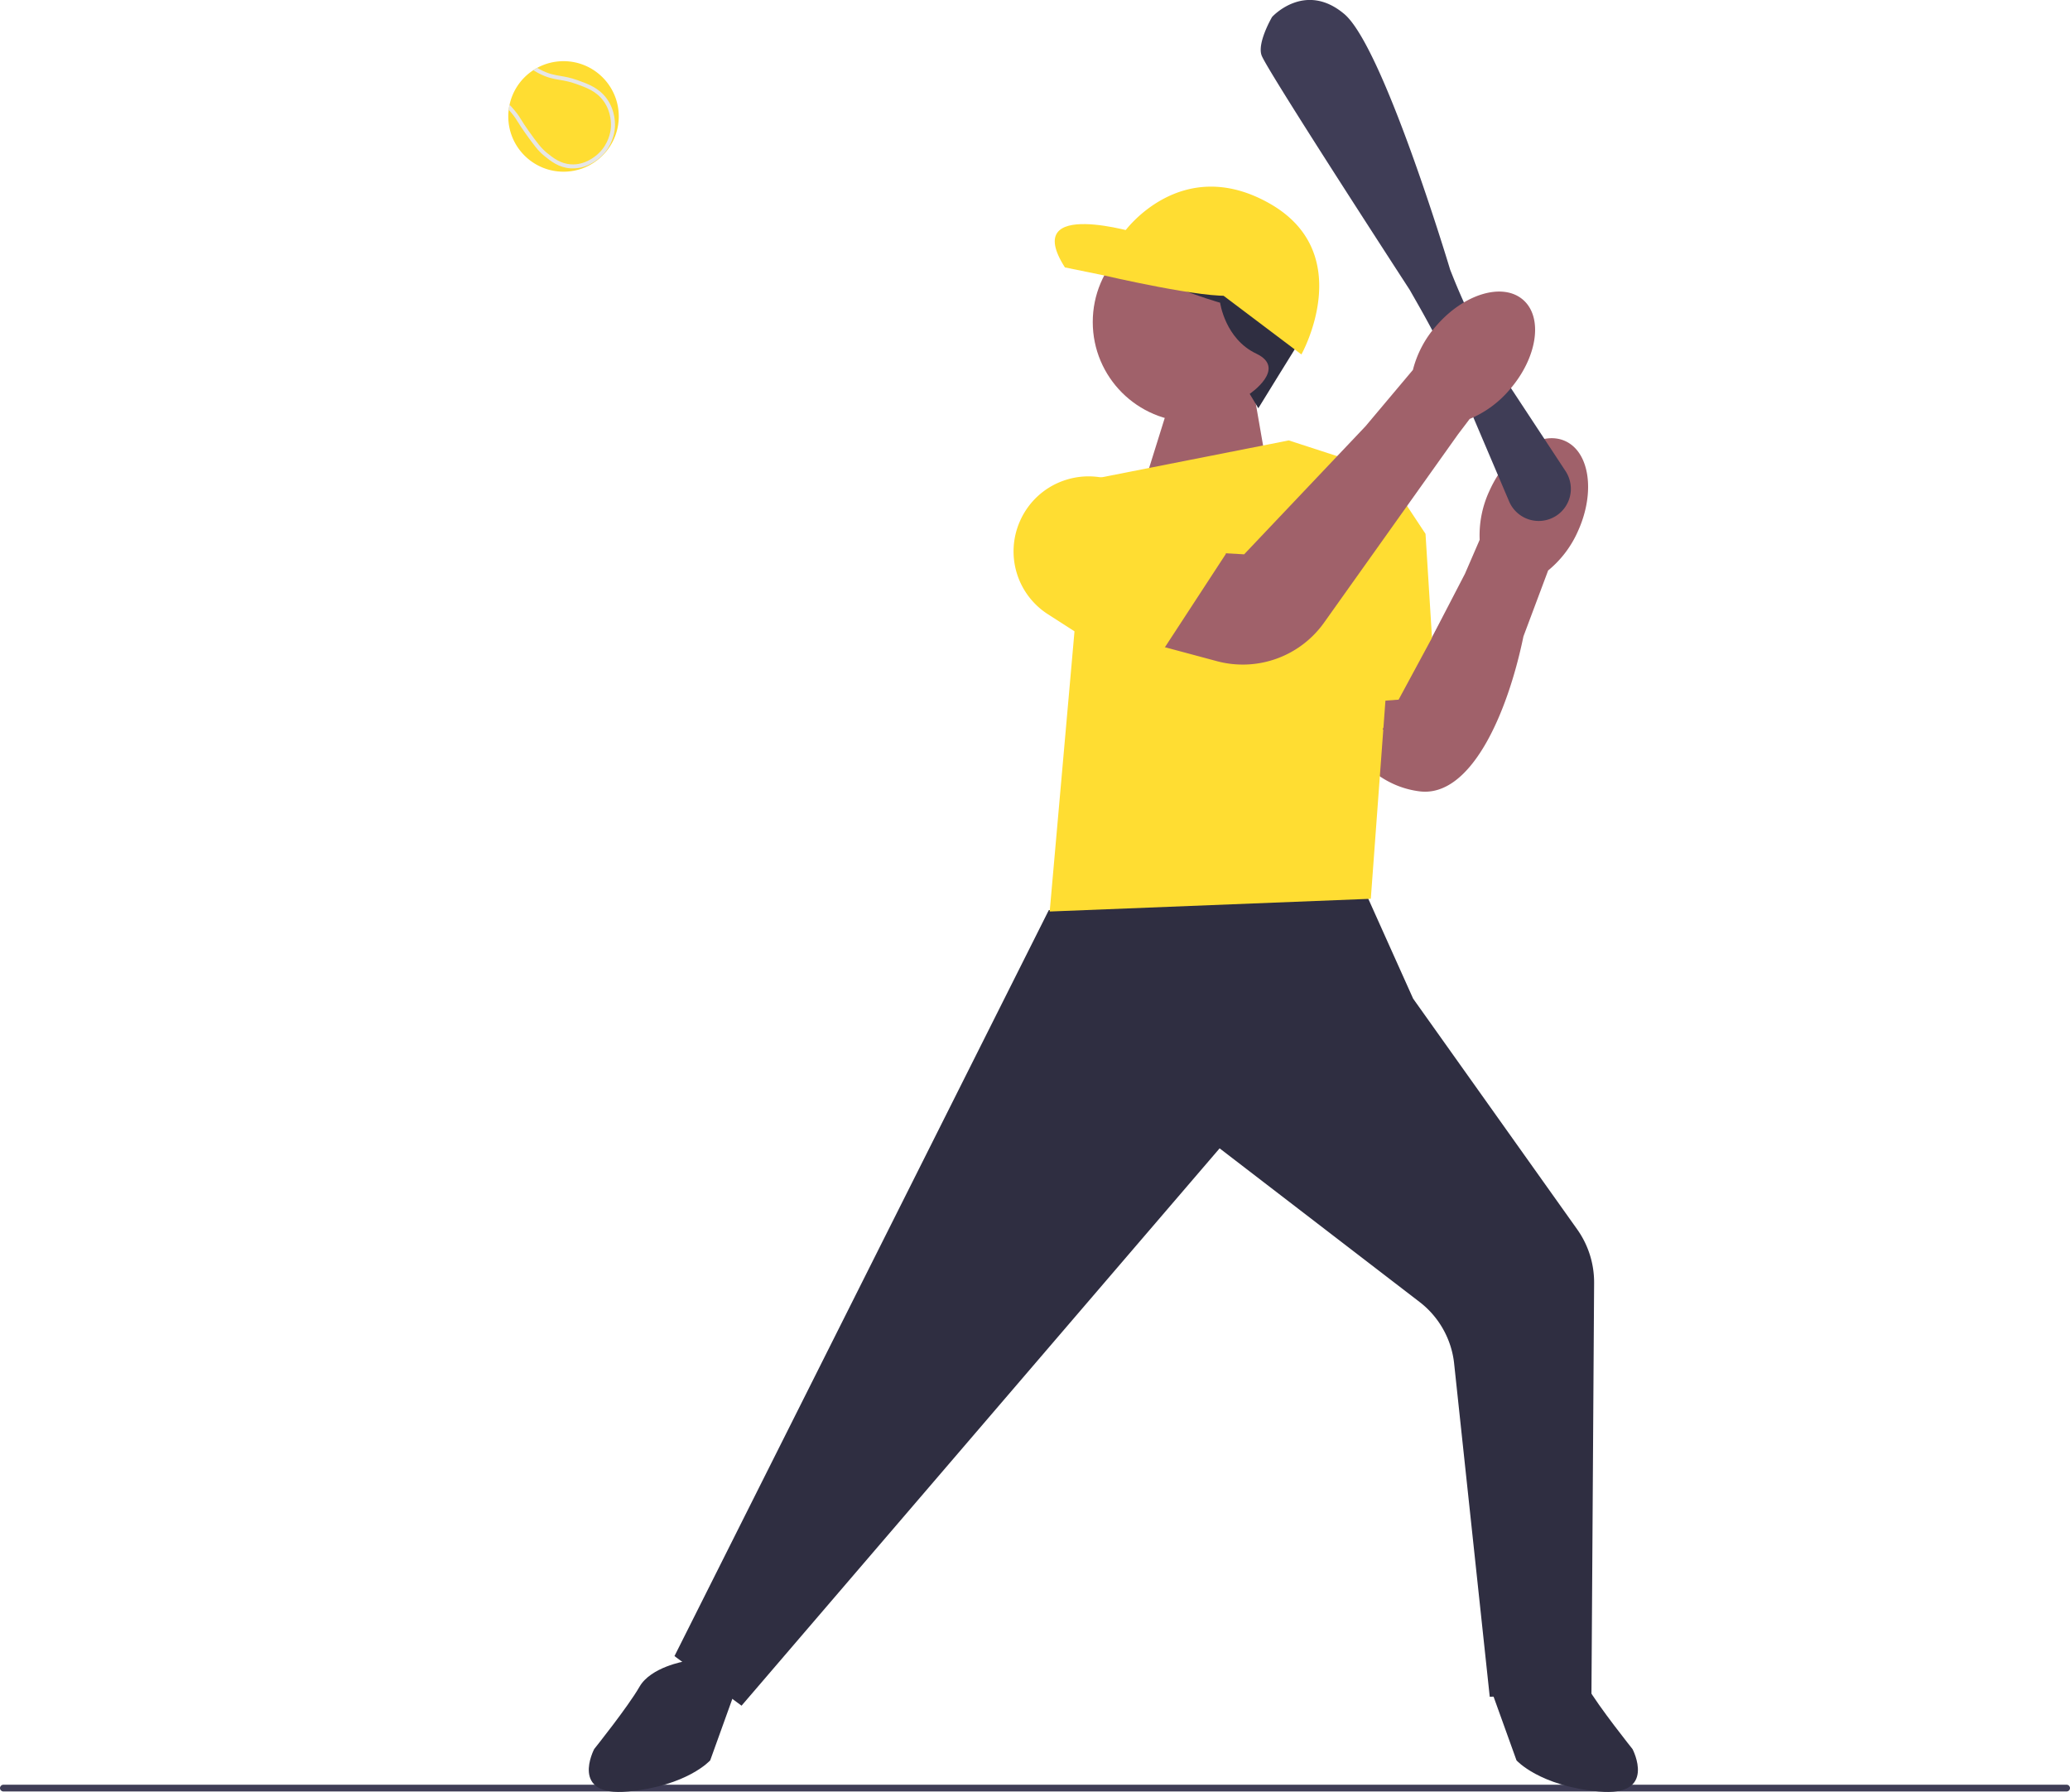 <svg xmlns="http://www.w3.org/2000/svg" width="731.67" height="633.32" viewBox="0 0 731.67 633.32">
 <path d="M0 631.95c0 .66.53 1.19 1.19 1.19h729.29c.66 0 1.19-.53 1.19-1.19s-.53-1.19-1.19-1.19H1.19c-.66 0-1.19.53-1.19 1.19z" fill="#3f3d56" />
 <path fill="#a0616a"
  d="M443.53 140.65l4 23-43 7 10-32 29 2zM553.2 155.86c8.66 3.88 10.74 18.07 4.63 31.68a37.37 37.37 0 01-10.62 14.08l-8.73 23.3c-5.73 27.78-18.76 57.03-36.72 54.76-25.41-3.21-33.42-34.09-33.42-34.09l34.2-13.38 15.27-29.43 5.2-12.01c-.25-5.96.93-11.89 3.45-17.29 6.1-13.62 18.07-21.5 26.74-17.62z" />
 <path d="M262.11 602.83L238.4 585.3l.19-.38L370.7 321.69l.25-.04 106.38-18.06 22.16 49.35 57.94 81.47a32.379 32.379 0 016.03 19.11l-.94 145.12-35.95 1.03-.05-.46-12.54-117.33c-.91-8.55-5.35-16.46-12.17-21.7l-70.72-54.33L262.1 602.84z" fill="#2f2e41" />
 <path d="M242.03 587.15s-12 2-16 9-16 22-16 22-9 17 12 15 29-11 29-11l9-25-18-10zM545.03 587.15s12 2 16 9 16 22 16 22 9 17-12 15-29-11-29-11l-9-25 18-10z" fill="#2f2e41" />
 <path fill="#ffdd32" d="M384.53 169.65l71-14 40 13-11 149-113.5 4.5 13.5-152.5z" />
 <path fill="#ffdd32" d="M488.41 165.32l15.46 23.36 3.59 57.59-45.93 3.49 1.24-74.62 25.64-9.82z" />
 <path fill="#a0616a" d="M530.91 221.37l-18.58-7.38-23.63 43.77 21.58 10.76 20.63-47.15z" />
 <path
  d="M543.87 184.12c-1.29 0-2.58-.22-3.82-.66a11.372 11.372 0 01-6.63-6.25l-14.1-33.12a351.625 351.625 0 00-18.13-36.54l-2.94-5.16c-2.03-3.12-50-76.94-52.28-82.71-1.72-4.35 3.42-13.26 3.64-13.64l.06-.08c.11-.13 11.62-12.67 25.47-1.02 13.6 11.43 36.48 87.19 37.45 90.41l.62 1.56a224.752 224.752 0 0021.21 40.8l18.95 28.8c1.76 2.68 2.31 6 1.51 9.1a11.368 11.368 0 01-11.01 8.51z"
  fill="#3f3d56" />
 <path d="M417.43 194.66l22.33 1.25 42.89-45.25 16.76-19.92c1.47-5.78 4.3-11.12 8.25-15.58 9.75-11.3 23.47-15.43 30.66-9.23 7.19 6.2 5.12 20.38-4.63 31.68a37.33 37.33 0 01-14.21 10.45l-4.13 5.45-47.34 66.54a35.258 35.258 0 01-37.88 13.62l-28.97-7.77 16.27-31.25z" fill="#a0616a" />
 <path d="M404.9 239.25l-34.45-22.13a26.39 26.39 0 01-10.01-32.76c3.13-7.26 9.27-12.7 16.85-14.92 7.57-2.23 15.69-.98 22.25 3.44l33.83 22.77-28.47 43.6z" fill="#ffdd32" />
 <circle cx="421.55" cy="113.81" r="35.3" fill="#a0616a" />
 <path d="M444.77 144.28l-3.05-5.08s13.35-9 2.32-14.22c-11.03-5.22-12.77-17.99-12.77-17.99s-32.22-9.28-30.48-16.25c1.74-6.97-3.19-11.9 4.93-14.8 8.13-2.9 44.4 0 48.47 8.41 4.06 8.42 8.13 31.63 6.1 34.83s-15.52 25.11-15.52 25.11z" fill="#2f2e41" />
 <path d="M435.62 104.37l-32.8-21.76s-42.37-13.05-26.41 11.9l13.5 2.76s36.71 8.56 45.71 7.1z" fill="#ffdd32" />
 <path
  d="M425.75 99.44L460 125.27s20.02-35.7-11.33-53.4c-31.35-17.7-51.22 10.02-51.22 10.02l8.27 8.85 20.03 8.7zM179.66 41.15c0 10.78 8.74 19.53 19.53 19.53 5.28 0 10.07-2.1 13.58-5.51 3.67-3.55 5.94-8.52 5.94-14.02 0-10.78-8.74-19.53-19.52-19.53-3.38 0-6.55.86-9.32 2.36-.47.26-.93.54-1.38.84a19.457 19.457 0 00-8.38 12.2c-.14.58-.24 1.17-.3 1.77-.1.77-.15 1.56-.15 2.36z"
  fill="#ffdd32" />
 <path
  d="M179.81 38.79c.31.34.63.71.98 1.13 1.18 1.42 1.65 2.19 2.31 3.26.57.93 1.29 2.09 2.7 4.05 2.91 4.04 4.37 6.07 6.64 7.91 2.24 1.81 5.03 4.07 9.22 4.36.29.02.58.02.86.02 5.07 0 8.77-3.05 10.18-4.42 3.69-3.6 4.46-7.97 4.62-9.68.13-1.38.31-6.22-2.86-10.57-2.8-3.84-6.67-5.21-10.42-6.55-2.45-.87-4.31-1.18-5.96-1.46-2.26-.38-4.2-.71-7.17-2.27-.41-.22-.75-.41-1.04-.59-.47.26-.93.54-1.38.84.07.04.15.09.23.14.39.23.87.51 1.53.86 3.17 1.67 5.32 2.04 7.59 2.42 1.67.28 3.4.57 5.73 1.4 3.7 1.32 7.2 2.56 9.74 6.05 2.88 3.95 2.71 8.34 2.6 9.59-.15 1.56-.85 5.53-4.2 8.8-1.35 1.31-5.01 4.34-9.95 4-3.75-.26-6.34-2.36-8.43-4.04-2.12-1.72-3.54-3.7-6.37-7.63-1.39-1.93-2.09-3.07-2.65-3.98-.66-1.07-1.18-1.92-2.42-3.41-.67-.81-1.26-1.46-1.78-2-.14.58-.24 1.17-.3 1.77z"
  fill="#e6e6e6" />
</svg>